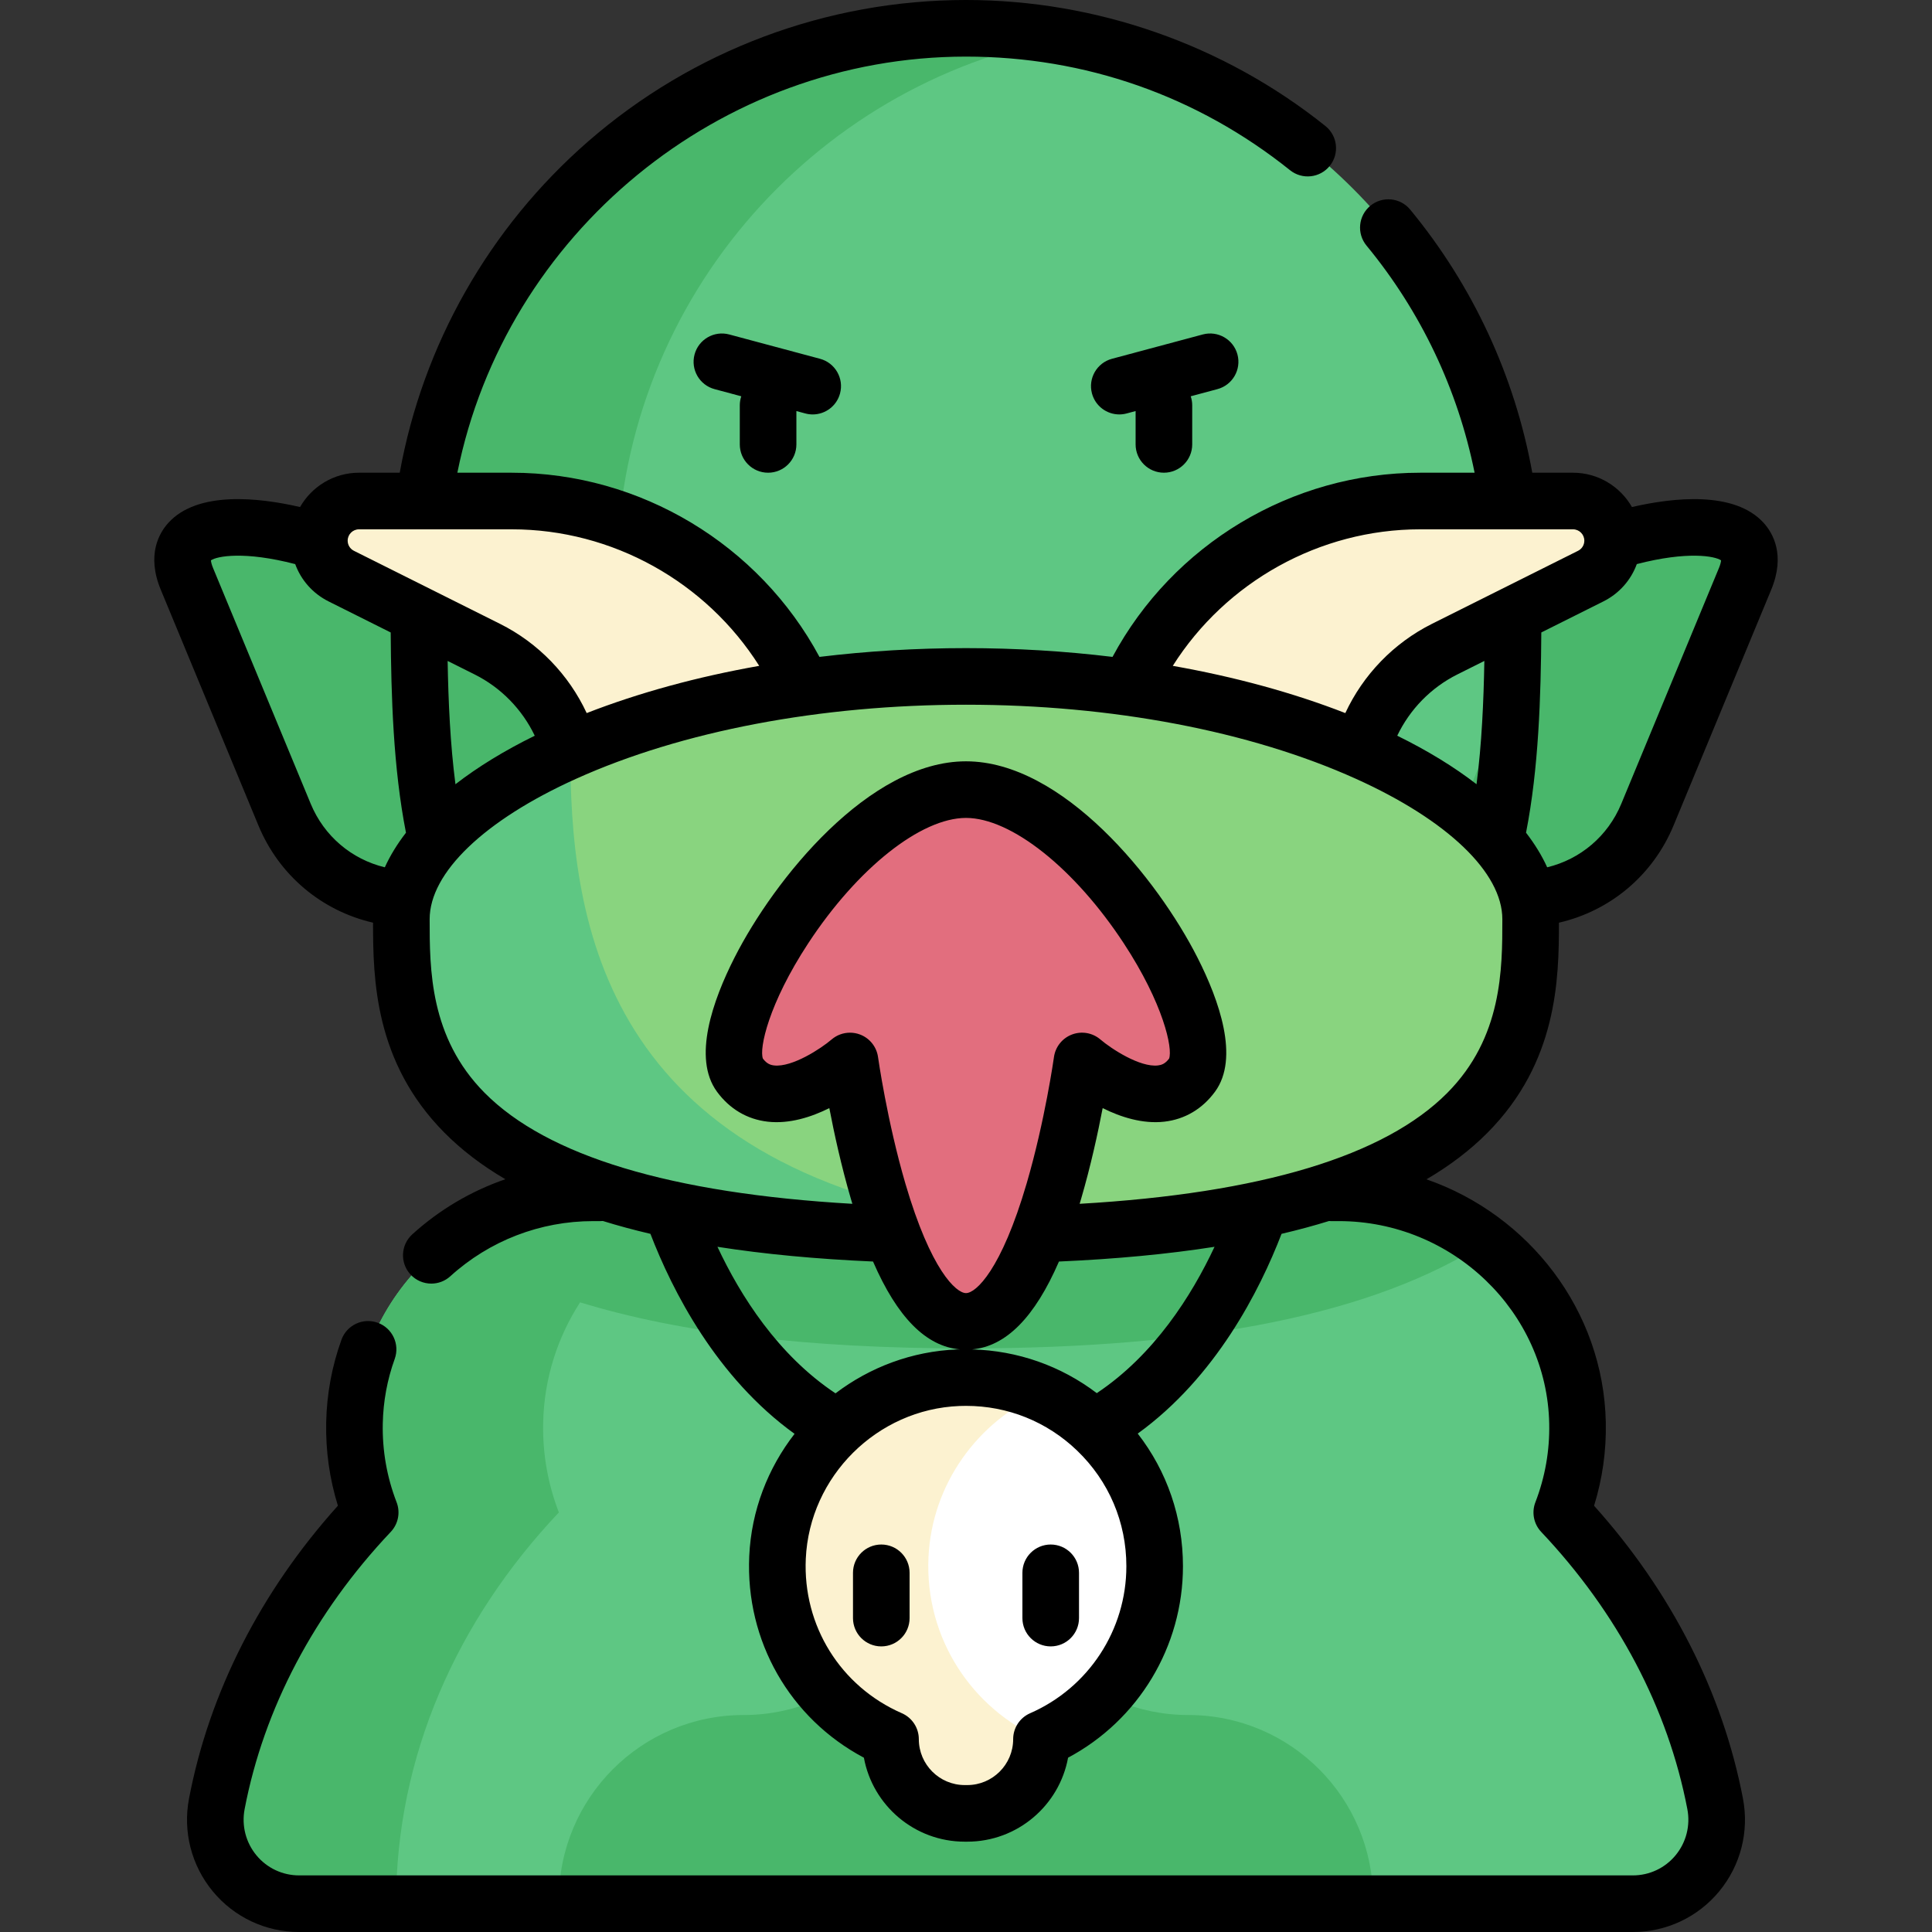 <svg id="Capa_1" enable-background="new 0 0 512 512" height="512" viewBox="0 0 512 512" width="512" xmlns="http://www.w3.org/2000/svg"><rect x="0" y="0" width="512" height="512" fill="#333333" stroke="none"/><g><g><path d="m454.533 478.025c-5.502-28.721-19.81-55.157-40.644-77.205 2.835-7.335 4.338-15.333 4.169-23.707-.686-34.058-29.183-61.007-63.248-61.007h-197.621c-34.063 0-62.558 26.945-63.248 61-.17 8.374 1.332 16.371 4.166 23.706-20.787 21.981-35.136 48.385-40.644 77.208-2.624 13.73 7.822 26.479 21.801 26.479h353.467c13.977.001 24.432-12.747 21.802-26.474z" fill="#5ec783"/></g><g><path d="m143.942 377.107c.239-11.785 3.811-22.715 9.788-31.975 26.688 8.178 60.595 12.209 102.271 12.209 63.004 0 108.268-9.204 137.632-28.047-10.779-8.269-24.289-13.187-38.822-13.187h-197.622c-34.063 0-62.558 26.945-63.248 61-.17 8.374 1.332 16.371 4.166 23.706-20.787 21.981-35.136 48.385-40.644 77.208-2.624 13.73 7.822 26.479 21.801 26.479h25.694c0-39.1 16.14-75.126 43.149-103.687-2.833-7.335-4.335-15.333-4.165-23.706z" fill="#49b76b"/></g><g><path d="m266.001 405.554v-15.368c0-5.523-4.478-10.001-10.001-10.001-5.523 0-10.001 4.478-10.001 10.001v15.368c0 27.032-21.914 48.946-48.946 48.946-27.032 0-48.946 21.914-48.946 48.946v1.054h215.785v-1.054c0-27.032-21.914-48.946-48.946-48.946-27.031 0-48.945-21.914-48.945-48.946z" fill="#49b76b"/></g><g><path d="m306 415.067c0-28.286-23.488-51.086-52.023-49.96-25.752 1.016-46.752 21.881-47.924 47.626-.978 21.492 11.624 40.154 29.947 48.162 0 10.862 8.805 19.667 19.666 19.667h.667c10.861 0 19.666-8.805 19.666-19.667 17.657-7.717 30.001-25.327 30.001-45.828z" fill="#fff"/></g><g><path d="m246.053 412.733c.883-19.402 13.03-36.028 29.983-43.48-6.713-2.94-14.192-4.457-22.06-4.146-25.752 1.016-46.752 21.881-47.924 47.626-.978 21.491 11.624 40.154 29.947 48.162 0 10.861 8.805 19.667 19.667 19.667h.667c10.861 0 19.666-8.805 19.666-19.667-18.322-8.009-30.923-26.671-29.946-48.162z" fill="#fcf2d0"/></g><g><g><path d="m233.551 436.314c-4.142 0-7.5-3.358-7.5-7.5v-12c0-4.142 3.358-7.5 7.5-7.5s7.5 3.358 7.5 7.5v12c0 4.142-3.358 7.5-7.5 7.5z"/></g><g><path d="m278.449 436.314c-4.142 0-7.5-3.358-7.5-7.5v-12c0-4.142 3.358-7.5 7.5-7.5s7.5 3.358 7.5 7.5v12c0 4.142-3.358 7.5-7.5 7.5z"/></g></g><g><path d="m369.914 188.274c-7.626 18.41 1.117 39.516 19.527 47.142s39.516-1.117 47.142-19.527 13.862-33.466 25.881-62.483-74.322-9.138-92.55 34.868z" fill="#49b76b"/></g><g><path d="m142.086 188.274c7.626 18.41-1.117 39.516-19.527 47.142s-39.516-1.117-47.142-19.527-13.862-33.466-25.881-62.483 74.323-9.138 92.55 34.868z" fill="#49b76b"/></g><g><circle cx="256" cy="152.5" fill="#5ec783" r="145"/></g><g><path d="m163.449 152.5c0-71.126 51.214-130.286 118.776-142.629-8.507-1.553-17.27-2.371-26.225-2.371-80.081 0-145 64.919-145 145s0 145 145 145c9.333 0 18.054-.274 26.224-.798-118.765-7.626-118.775-69.275-118.775-144.202z" fill="#49b76b"/></g><g><path d="m217.315 95.083-24.065-6.448c-3.996-1.069-8.113 1.302-9.186 5.304-1.072 4.001 1.302 8.113 5.303 9.186l7.079 1.897c-.252.751-.395 1.552-.395 2.387v10.366c0 4.142 3.358 7.5 7.5 7.5s7.5-3.358 7.5-7.5v-8.84l2.381.638c.65.174 1.303.257 1.946.257 3.311 0 6.342-2.21 7.24-5.561 1.072-4.001-1.302-8.114-5.303-9.186z"/><path d="m327.936 93.938c-1.072-4.001-5.188-6.373-9.186-5.304l-24.065 6.448c-4.001 1.072-6.375 5.185-5.304 9.186.898 3.351 3.928 5.561 7.24 5.561.643 0 1.296-.083 1.946-.257l2.381-.638v8.84c0 4.142 3.358 7.5 7.5 7.5s7.5-3.358 7.5-7.5v-10.366c0-.835-.142-1.636-.395-2.387l7.079-1.897c4.002-1.072 6.376-5.185 5.304-9.186z"/></g><g><path d="m359.363 257.269v-47.229c0-16.098 9.095-30.814 23.493-38.013l38.699-19.349c3.559-1.78 5.808-5.418 5.808-9.397 0-5.803-4.704-10.506-10.507-10.506h-40.493c-46.944 0-85 38.056-85 85v39.495h68z" fill="#fcf2d0"/></g><g><path d="m152.637 257.269v-47.229c0-16.098-9.095-30.814-23.493-38.013l-38.699-19.349c-3.559-1.78-5.808-5.418-5.808-9.397 0-5.803 4.704-10.506 10.507-10.506h40.493c46.944 0 85 38.056 85 85v39.495h-68z" fill="#fcf2d0"/></g><g><path d="m256 179.255c-84.276 0-149.638 32.681-149.638 64.34 0 31.66 1.638 83.745 149.638 83.745s149.638-52.085 149.638-83.745c0-31.659-65.362-64.34-149.638-64.34z" fill="#89d47f"/></g><g><path d="m256 323.282c-97.703-16.674-104.863-81.309-104.863-124.417-27.797 12.204-44.776 28.599-44.776 44.731 0 31.66 1.638 83.745 149.638 83.745v-4.059z" fill="#5ec783"/></g><g><path d="m256 209.255c-31.858 0-69.58 62.459-59.949 75.613s29.209-3.7 29.209-3.7 9.627 69.016 30.74 69.016 30.74-69.016 30.74-69.016 19.578 16.854 29.209 3.7c9.632-13.154-28.09-75.613-59.949-75.613z" fill="#e26e7e"/></g><path d="m413.138 244.52c13.601-3.136 24.902-12.55 30.374-25.76l25.881-62.483c3.83-9.246.397-15.053-1.99-17.692-7.759-8.577-24.04-6.723-34.921-4.215-3.106-5.425-8.94-9.095-15.627-9.095h-10.785c-4.614-25.565-15.733-49.572-32.355-69.73-2.636-3.195-7.361-3.65-10.558-1.015-3.196 2.635-3.65 7.362-1.015 10.558 14.406 17.47 24.212 38.147 28.644 60.188h-14.423c-34.059 0-65.516 19.003-81.531 48.807-12.595-1.526-25.616-2.325-38.831-2.325-13.216 0-26.236.799-38.832 2.325-16.014-29.801-47.481-48.807-81.531-48.807h-14.433c12.762-63.359 69.45-110.276 134.795-110.276 31.583 0 61.278 10.411 85.875 30.108 3.233 2.588 7.953 2.065 10.542-1.167 2.589-3.233 2.067-7.953-1.167-10.542-26.895-21.538-60.723-33.399-95.25-33.399-36.856 0-72.434 13.324-100.181 37.519-26.181 22.829-43.759 53.833-49.884 87.755h-10.791c-6.686 0-12.521 3.671-15.627 9.096-10.897-2.513-27.159-4.36-34.918 4.211-2.389 2.639-5.824 8.446-1.993 17.695l25.881 62.483c5.473 13.212 16.773 22.624 30.374 25.76.008 14.927.384 36.957 18.911 55.646 4.537 4.576 9.915 8.688 16.154 12.342-9.047 3.12-17.446 8.049-24.669 14.609-3.066 2.785-3.294 7.528-.509 10.594 1.48 1.63 3.513 2.458 5.554 2.458 1.799 0 3.604-.644 5.04-1.948 10.376-9.424 23.817-14.614 37.846-14.614h1.938c.216 0 .429-.014.641-.032 3.994 1.24 8.197 2.374 12.604 3.406 5.797 15.041 17.449 38.036 38.199 53-7.048 9.077-11.459 20.279-12.011 32.411-1.024 22.509 10.781 43.012 30.385 53.418 2.319 12.642 13.419 22.251 26.721 22.251h.667c13.304 0 24.405-9.612 26.722-22.256 18.632-9.938 30.445-29.392 30.445-50.738 0-12.929-4.21-25.14-11.985-35.151 20.69-14.962 32.318-37.899 38.112-52.936 4.398-1.031 8.593-2.162 12.579-3.398.158.01.314.024.475.024h2.13c30.145 0 55.154 24.071 55.75 53.658.145 7.168-1.089 14.184-3.666 20.853-1.042 2.697-.441 5.753 1.544 7.854 20.23 21.41 33.623 46.814 38.729 73.465.836 4.365-.302 8.825-3.124 12.239-2.797 3.384-6.92 5.325-11.312 5.325h-353.467c-4.388 0-8.509-1.939-11.304-5.319-2.824-3.415-3.965-7.881-3.13-12.252 5.094-26.655 18.485-52.059 38.727-73.462 1.987-2.102 2.589-5.158 1.547-7.856-2.576-6.668-3.809-13.684-3.664-20.852.119-5.875 1.183-11.635 3.162-17.119 1.406-3.896-.613-8.195-4.509-9.601-3.895-1.407-8.194.613-9.601 4.509-2.535 7.024-3.897 14.395-4.049 21.907-.152 7.535.892 14.94 3.107 22.075-20.478 22.774-34.088 49.508-39.453 77.583-1.677 8.778.621 17.754 6.304 24.627 5.655 6.839 13.988 10.761 22.863 10.761h353.467c8.88 0 17.217-3.925 22.874-10.768 5.681-6.873 7.975-15.845 6.294-24.618-5.377-28.066-18.987-54.797-39.453-77.574 2.217-7.136 3.262-14.542 3.11-22.078-.598-29.697-20.432-55.019-47.526-64.43 6.246-3.655 11.631-7.767 16.173-12.344 18.551-18.693 18.927-40.734 18.935-55.668zm-21.839-36.69c-5.914-4.578-12.951-8.899-21.015-12.859 3.336-6.977 8.923-12.735 15.925-16.237l7.16-3.58c-.188 10.765-.691 22.017-2.07 32.676zm64.805-59.328c-.022.339-.148 1.018-.569 2.034l-25.881 62.483c-3.55 8.57-10.842 14.701-19.634 16.825-1.407-3.102-3.287-6.166-5.605-9.171 3.356-17.078 3.927-36.071 4.049-53.065l16.445-8.223c4.203-2.102 7.315-5.657 8.861-9.894 13.457-3.491 20.744-2.117 22.334-.989zm-79.741-8.228h40.493c1.658 0 3.007 1.349 3.007 3.006 0 1.146-.637 2.177-1.662 2.689l-38.699 19.349c-10.159 5.08-18.241 13.48-22.978 23.656-13.862-5.404-29.299-9.613-45.725-12.516 14.075-22.245 38.865-36.184 65.564-36.184zm-281.219 0h40.493c26.692 0 51.489 13.941 65.564 36.185-16.425 2.903-31.861 7.112-45.722 12.515-4.739-10.177-12.826-18.579-22.981-23.655l-38.699-19.349c-1.025-.513-1.662-1.543-1.662-2.689 0-1.658 1.349-3.007 3.007-3.007zm25.555 67.558c-1.383-10.683-1.883-21.935-2.07-32.677l7.161 3.581c6.999 3.5 12.589 9.26 15.926 16.236-8.065 3.959-15.102 8.28-21.017 12.86zm-38.353 5.187-25.881-62.483c-.421-1.016-.546-1.695-.569-2.034 1.592-1.131 8.88-2.503 22.335.99 1.546 4.236 4.657 7.792 8.861 9.893l16.446 8.223c.122 16.939.679 35.924 4.048 53.066-2.318 3.004-4.198 6.068-5.605 9.17-8.793-2.124-16.085-8.254-19.635-16.825zm107.785 117.396c12.4 1.941 26.131 3.237 41.232 3.901 6.419 14.8 14.018 22.469 23.011 23.286-.231.006-.461.001-.693.01-12.036.475-23.185 4.746-32.265 11.636-15.272-10.153-25.216-25.889-31.285-38.833zm89.181-50.282c-.023.167-2.387 16.902-7.223 33.439-6.735 23.029-13.469 29.113-16.089 29.113-2.611 0-9.327-6.057-16.049-28.979-4.849-16.535-7.239-33.407-7.263-33.575-.38-2.718-2.214-5.012-4.782-5.979-.859-.324-1.756-.482-2.646-.482-1.768 0-3.51.625-4.893 1.815-2.765 2.38-10.435 7.409-15.223 6.866-.908-.104-1.895-.397-2.963-1.807-1.022-2.65 1.482-14.519 12.016-30.573 13.036-19.867 29.835-33.215 41.803-33.215s28.767 13.349 41.804 33.217c10.534 16.055 13.038 27.923 12.015 30.572-1.064 1.405-2.046 1.699-2.949 1.805-4.768.56-12.335-4.391-15.237-6.864-2.08-1.791-4.972-2.302-7.54-1.333-2.568.967-4.402 3.262-4.781 5.98zm-6.315 173.889c-2.731 1.193-4.497 3.891-4.497 6.872 0 6.708-5.458 12.167-12.167 12.167h-.667c-6.708 0-12.167-5.458-12.167-12.167 0-2.981-1.765-5.679-4.497-6.872-16.273-7.113-26.266-23.186-25.458-40.949.994-21.833 18.883-39.611 40.727-40.472.582-.023 1.161-.034 1.739-.034 11.049 0 21.446 4.174 29.439 11.857 8.416 8.09 13.05 18.973 13.05 30.643.001 16.893-10.01 32.184-25.502 38.955zm17.666-84.825c-9.542-7.246-20.983-11.268-33.053-11.593 9-.811 16.603-8.479 23.026-23.287 15.101-.664 28.832-1.961 41.233-3.902-6.06 12.927-15.979 28.628-31.206 38.782zm-4.548-50.176c.124-.413.249-.819.371-1.239 2.572-8.794 4.468-17.512 5.733-24.12 4.738 2.356 10.565 4.251 16.344 3.591 5.438-.623 10.084-3.373 13.438-7.954 6.526-8.913 1.085-24.21-4.628-35.475-10.616-20.93-35.721-52.069-61.373-52.069-25.651 0-50.755 31.138-61.372 52.068-5.714 11.264-11.155 26.563-4.629 35.476 3.354 4.581 8 7.331 13.438 7.954 5.784.661 11.606-1.234 16.344-3.591 1.265 6.608 3.161 15.326 5.733 24.12.123.42.248.826.372 1.24-48.083-2.778-80.846-12.659-97.46-29.417-14.564-14.691-14.564-32.792-14.564-46.009 0-12.334 14.505-26.243 38.801-37.207 28.057-12.661 64.757-19.634 103.337-19.634s75.28 6.973 103.337 19.634c24.296 10.964 38.801 24.873 38.801 37.207 0 13.223 0 31.333-14.582 46.027-16.618 16.747-49.376 26.621-97.441 29.398z"/></g></svg>
